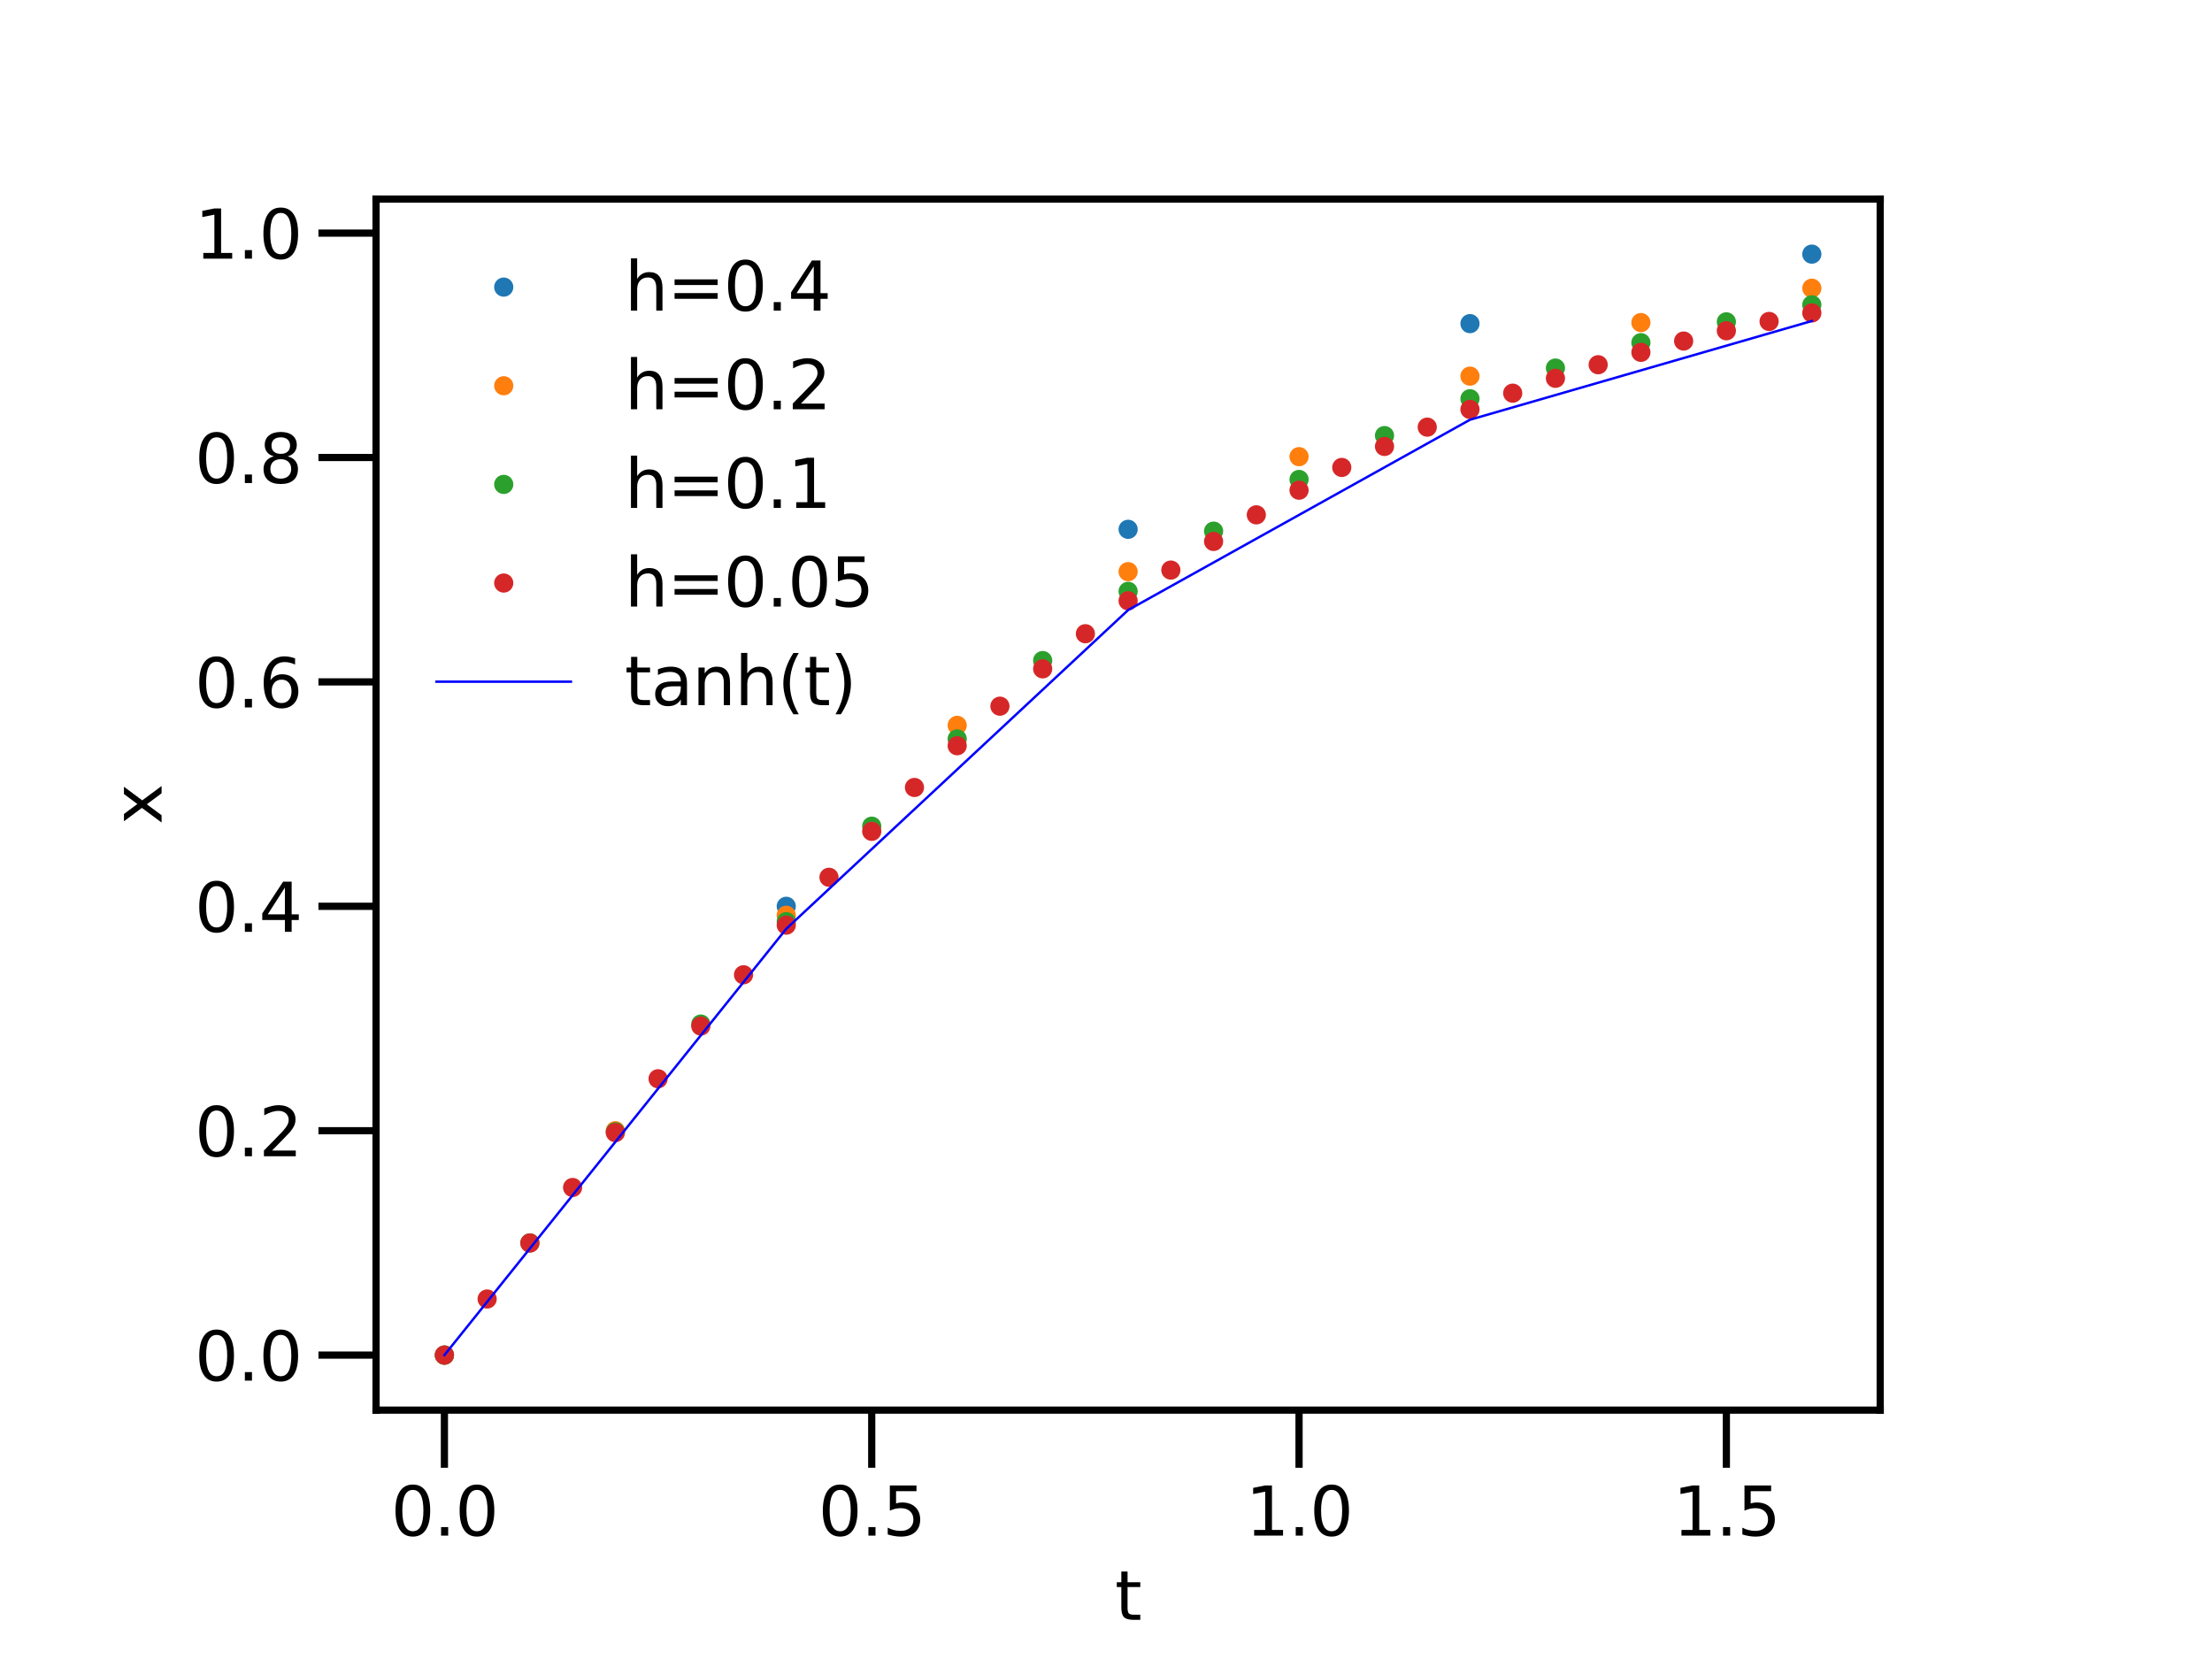 <?xml version="1.0" encoding="utf-8" standalone="no"?>
<!DOCTYPE svg PUBLIC "-//W3C//DTD SVG 1.1//EN"
  "http://www.w3.org/Graphics/SVG/1.1/DTD/svg11.dtd">
<svg xmlns:xlink="http://www.w3.org/1999/xlink" width="460.8pt" height="345.6pt" viewBox="0 0 460.8 345.6" xmlns="http://www.w3.org/2000/svg" version="1.1">
 <defs>
  <style type="text/css">*{stroke-linejoin: round; stroke-linecap: butt}</style>
 </defs>
 <g id="figure_1">
  <g id="patch_1">
   <path d="M 0 345.6 
L 460.8 345.6 
L 460.8 0 
L 0 0 
z
" style="fill: #ffffff"/>
  </g>
  <g id="axes_1">
   <g id="patch_2">
    <path d="M 78.336 293.76 
L 391.68 293.76 
L 391.68 41.472 
L 78.336 41.472 
z
" style="fill: #ffffff"/>
   </g>
   <g id="matplotlib.axis_1">
    <g id="xtick_1">
     <g id="line2d_1">
      <defs>
       <path id="m8ff3657582" d="M 0 0 
L 0 12 
" style="stroke: #000000; stroke-width: 1.5"/>
      </defs>
      <g>
       <use xlink:href="#m8ff3657582" x="92.579" y="293.76" style="stroke: #000000; stroke-width: 1.5"/>
      </g>
     </g>
     <g id="text_1">
      <!-- 0.0 -->
      <g transform="translate(81.447 319.898)scale(0.14 -0.14)">
       <defs>
        <path id="DejaVuSans-30" d="M 2034 4250 
Q 1547 4250 1301 3770 
Q 1056 3291 1056 2328 
Q 1056 1369 1301 889 
Q 1547 409 2034 409 
Q 2525 409 2770 889 
Q 3016 1369 3016 2328 
Q 3016 3291 2770 3770 
Q 2525 4250 2034 4250 
z
M 2034 4750 
Q 2819 4750 3233 4129 
Q 3647 3509 3647 2328 
Q 3647 1150 3233 529 
Q 2819 -91 2034 -91 
Q 1250 -91 836 529 
Q 422 1150 422 2328 
Q 422 3509 836 4129 
Q 1250 4750 2034 4750 
z
" transform="scale(0.016)"/>
        <path id="DejaVuSans-2e" d="M 684 794 
L 1344 794 
L 1344 0 
L 684 0 
L 684 794 
z
" transform="scale(0.016)"/>
       </defs>
       <use xlink:href="#DejaVuSans-30"/>
       <use xlink:href="#DejaVuSans-2e" x="63.623"/>
       <use xlink:href="#DejaVuSans-30" x="95.41"/>
      </g>
     </g>
    </g>
    <g id="xtick_2">
     <g id="line2d_2">
      <g>
       <use xlink:href="#m8ff3657582" x="181.597" y="293.76" style="stroke: #000000; stroke-width: 1.5"/>
      </g>
     </g>
     <g id="text_2">
      <!-- 0.5 -->
      <g transform="translate(170.465 319.898)scale(0.14 -0.14)">
       <defs>
        <path id="DejaVuSans-35" d="M 691 4666 
L 3169 4666 
L 3169 4134 
L 1269 4134 
L 1269 2991 
Q 1406 3038 1543 3061 
Q 1681 3084 1819 3084 
Q 2600 3084 3056 2656 
Q 3513 2228 3513 1497 
Q 3513 744 3044 326 
Q 2575 -91 1722 -91 
Q 1428 -91 1123 -41 
Q 819 9 494 109 
L 494 744 
Q 775 591 1075 516 
Q 1375 441 1709 441 
Q 2250 441 2565 725 
Q 2881 1009 2881 1497 
Q 2881 1984 2565 2268 
Q 2250 2553 1709 2553 
Q 1456 2553 1204 2497 
Q 953 2441 691 2322 
L 691 4666 
z
" transform="scale(0.016)"/>
       </defs>
       <use xlink:href="#DejaVuSans-30"/>
       <use xlink:href="#DejaVuSans-2e" x="63.623"/>
       <use xlink:href="#DejaVuSans-35" x="95.41"/>
      </g>
     </g>
    </g>
    <g id="xtick_3">
     <g id="line2d_3">
      <g>
       <use xlink:href="#m8ff3657582" x="270.615" y="293.76" style="stroke: #000000; stroke-width: 1.5"/>
      </g>
     </g>
     <g id="text_3">
      <!-- 1.0 -->
      <g transform="translate(259.483 319.898)scale(0.14 -0.14)">
       <defs>
        <path id="DejaVuSans-31" d="M 794 531 
L 1825 531 
L 1825 4091 
L 703 3866 
L 703 4441 
L 1819 4666 
L 2450 4666 
L 2450 531 
L 3481 531 
L 3481 0 
L 794 0 
L 794 531 
z
" transform="scale(0.016)"/>
       </defs>
       <use xlink:href="#DejaVuSans-31"/>
       <use xlink:href="#DejaVuSans-2e" x="63.623"/>
       <use xlink:href="#DejaVuSans-30" x="95.41"/>
      </g>
     </g>
    </g>
    <g id="xtick_4">
     <g id="line2d_4">
      <g>
       <use xlink:href="#m8ff3657582" x="359.633" y="293.76" style="stroke: #000000; stroke-width: 1.5"/>
      </g>
     </g>
     <g id="text_4">
      <!-- 1.5 -->
      <g transform="translate(348.501 319.898)scale(0.14 -0.14)">
       <use xlink:href="#DejaVuSans-31"/>
       <use xlink:href="#DejaVuSans-2e" x="63.623"/>
       <use xlink:href="#DejaVuSans-35" x="95.41"/>
      </g>
     </g>
    </g>
    <g id="text_5">
     <!-- t -->
     <g transform="translate(232.264 337.447)scale(0.14 -0.14)">
      <defs>
       <path id="DejaVuSans-74" d="M 1172 4494 
L 1172 3500 
L 2356 3500 
L 2356 3053 
L 1172 3053 
L 1172 1153 
Q 1172 725 1289 603 
Q 1406 481 1766 481 
L 2356 481 
L 2356 0 
L 1766 0 
Q 1100 0 847 248 
Q 594 497 594 1153 
L 594 3053 
L 172 3053 
L 172 3500 
L 594 3500 
L 594 4494 
L 1172 4494 
z
" transform="scale(0.016)"/>
      </defs>
      <use xlink:href="#DejaVuSans-74"/>
     </g>
    </g>
   </g>
   <g id="matplotlib.axis_2">
    <g id="ytick_1">
     <g id="line2d_5">
      <defs>
       <path id="m78c83d29cb" d="M 0 0 
L -12 0 
" style="stroke: #000000; stroke-width: 1.5"/>
      </defs>
      <g>
       <use xlink:href="#m78c83d29cb" x="78.336" y="282.292" style="stroke: #000000; stroke-width: 1.5"/>
      </g>
     </g>
     <g id="text_6">
      <!-- 0.0 -->
      <g transform="translate(40.572 287.611)scale(0.14 -0.14)">
       <use xlink:href="#DejaVuSans-30"/>
       <use xlink:href="#DejaVuSans-2e" x="63.623"/>
       <use xlink:href="#DejaVuSans-30" x="95.41"/>
      </g>
     </g>
    </g>
    <g id="ytick_2">
     <g id="line2d_6">
      <g>
       <use xlink:href="#m78c83d29cb" x="78.336" y="235.546" style="stroke: #000000; stroke-width: 1.5"/>
      </g>
     </g>
     <g id="text_7">
      <!-- 0.2 -->
      <g transform="translate(40.572 240.865)scale(0.14 -0.14)">
       <defs>
        <path id="DejaVuSans-32" d="M 1228 531 
L 3431 531 
L 3431 0 
L 469 0 
L 469 531 
Q 828 903 1448 1529 
Q 2069 2156 2228 2338 
Q 2531 2678 2651 2914 
Q 2772 3150 2772 3378 
Q 2772 3750 2511 3984 
Q 2250 4219 1831 4219 
Q 1534 4219 1204 4116 
Q 875 4013 500 3803 
L 500 4441 
Q 881 4594 1212 4672 
Q 1544 4750 1819 4750 
Q 2544 4750 2975 4387 
Q 3406 4025 3406 3419 
Q 3406 3131 3298 2873 
Q 3191 2616 2906 2266 
Q 2828 2175 2409 1742 
Q 1991 1309 1228 531 
z
" transform="scale(0.016)"/>
       </defs>
       <use xlink:href="#DejaVuSans-30"/>
       <use xlink:href="#DejaVuSans-2e" x="63.623"/>
       <use xlink:href="#DejaVuSans-32" x="95.41"/>
      </g>
     </g>
    </g>
    <g id="ytick_3">
     <g id="line2d_7">
      <g>
       <use xlink:href="#m78c83d29cb" x="78.336" y="188.799" style="stroke: #000000; stroke-width: 1.5"/>
      </g>
     </g>
     <g id="text_8">
      <!-- 0.4 -->
      <g transform="translate(40.572 194.118)scale(0.14 -0.14)">
       <defs>
        <path id="DejaVuSans-34" d="M 2419 4116 
L 825 1625 
L 2419 1625 
L 2419 4116 
z
M 2253 4666 
L 3047 4666 
L 3047 1625 
L 3713 1625 
L 3713 1100 
L 3047 1100 
L 3047 0 
L 2419 0 
L 2419 1100 
L 313 1100 
L 313 1709 
L 2253 4666 
z
" transform="scale(0.016)"/>
       </defs>
       <use xlink:href="#DejaVuSans-30"/>
       <use xlink:href="#DejaVuSans-2e" x="63.623"/>
       <use xlink:href="#DejaVuSans-34" x="95.41"/>
      </g>
     </g>
    </g>
    <g id="ytick_4">
     <g id="line2d_8">
      <g>
       <use xlink:href="#m78c83d29cb" x="78.336" y="142.053" style="stroke: #000000; stroke-width: 1.5"/>
      </g>
     </g>
     <g id="text_9">
      <!-- 0.6 -->
      <g transform="translate(40.572 147.372)scale(0.14 -0.14)">
       <defs>
        <path id="DejaVuSans-36" d="M 2113 2584 
Q 1688 2584 1439 2293 
Q 1191 2003 1191 1497 
Q 1191 994 1439 701 
Q 1688 409 2113 409 
Q 2538 409 2786 701 
Q 3034 994 3034 1497 
Q 3034 2003 2786 2293 
Q 2538 2584 2113 2584 
z
M 3366 4563 
L 3366 3988 
Q 3128 4100 2886 4159 
Q 2644 4219 2406 4219 
Q 1781 4219 1451 3797 
Q 1122 3375 1075 2522 
Q 1259 2794 1537 2939 
Q 1816 3084 2150 3084 
Q 2853 3084 3261 2657 
Q 3669 2231 3669 1497 
Q 3669 778 3244 343 
Q 2819 -91 2113 -91 
Q 1303 -91 875 529 
Q 447 1150 447 2328 
Q 447 3434 972 4092 
Q 1497 4750 2381 4750 
Q 2619 4750 2861 4703 
Q 3103 4656 3366 4563 
z
" transform="scale(0.016)"/>
       </defs>
       <use xlink:href="#DejaVuSans-30"/>
       <use xlink:href="#DejaVuSans-2e" x="63.623"/>
       <use xlink:href="#DejaVuSans-36" x="95.41"/>
      </g>
     </g>
    </g>
    <g id="ytick_5">
     <g id="line2d_9">
      <g>
       <use xlink:href="#m78c83d29cb" x="78.336" y="95.306" style="stroke: #000000; stroke-width: 1.5"/>
      </g>
     </g>
     <g id="text_10">
      <!-- 0.8 -->
      <g transform="translate(40.572 100.625)scale(0.14 -0.14)">
       <defs>
        <path id="DejaVuSans-38" d="M 2034 2216 
Q 1584 2216 1326 1975 
Q 1069 1734 1069 1313 
Q 1069 891 1326 650 
Q 1584 409 2034 409 
Q 2484 409 2743 651 
Q 3003 894 3003 1313 
Q 3003 1734 2745 1975 
Q 2488 2216 2034 2216 
z
M 1403 2484 
Q 997 2584 770 2862 
Q 544 3141 544 3541 
Q 544 4100 942 4425 
Q 1341 4750 2034 4750 
Q 2731 4750 3128 4425 
Q 3525 4100 3525 3541 
Q 3525 3141 3298 2862 
Q 3072 2584 2669 2484 
Q 3125 2378 3379 2068 
Q 3634 1759 3634 1313 
Q 3634 634 3220 271 
Q 2806 -91 2034 -91 
Q 1263 -91 848 271 
Q 434 634 434 1313 
Q 434 1759 690 2068 
Q 947 2378 1403 2484 
z
M 1172 3481 
Q 1172 3119 1398 2916 
Q 1625 2713 2034 2713 
Q 2441 2713 2670 2916 
Q 2900 3119 2900 3481 
Q 2900 3844 2670 4047 
Q 2441 4250 2034 4250 
Q 1625 4250 1398 4047 
Q 1172 3844 1172 3481 
z
" transform="scale(0.016)"/>
       </defs>
       <use xlink:href="#DejaVuSans-30"/>
       <use xlink:href="#DejaVuSans-2e" x="63.623"/>
       <use xlink:href="#DejaVuSans-38" x="95.41"/>
      </g>
     </g>
    </g>
    <g id="ytick_6">
     <g id="line2d_10">
      <g>
       <use xlink:href="#m78c83d29cb" x="78.336" y="48.56" style="stroke: #000000; stroke-width: 1.5"/>
      </g>
     </g>
     <g id="text_11">
      <!-- 1.0 -->
      <g transform="translate(40.572 53.879)scale(0.14 -0.14)">
       <use xlink:href="#DejaVuSans-31"/>
       <use xlink:href="#DejaVuSans-2e" x="63.623"/>
       <use xlink:href="#DejaVuSans-30" x="95.41"/>
      </g>
     </g>
    </g>
    <g id="text_12">
     <!-- x -->
     <g transform="translate(33.66 171.759)rotate(-90)scale(0.14 -0.14)">
      <defs>
       <path id="DejaVuSans-78" d="M 3513 3500 
L 2247 1797 
L 3578 0 
L 2900 0 
L 1881 1375 
L 863 0 
L 184 0 
L 1544 1831 
L 300 3500 
L 978 3500 
L 1906 2253 
L 2834 3500 
L 3513 3500 
z
" transform="scale(0.016)"/>
      </defs>
      <use xlink:href="#DejaVuSans-78"/>
     </g>
    </g>
   </g>
   <g id="line2d_11">
    <defs>
     <path id="mba4e4e901c" d="M 0 1.5 
C 0.398 1.5 0.779 1.342 1.061 1.061 
C 1.342 0.779 1.5 0.398 1.5 0 
C 1.5 -0.398 1.342 -0.779 1.061 -1.061 
C 0.779 -1.342 0.398 -1.5 0 -1.5 
C -0.398 -1.5 -0.779 -1.342 -1.061 -1.061 
C -1.342 -0.779 -1.5 -0.398 -1.5 0 
C -1.5 0.398 -1.342 0.779 -1.061 1.061 
C -0.779 1.342 -0.398 1.5 0 1.5 
z
" style="stroke: #1f77b4"/>
    </defs>
    <g clip-path="url(#p0bd5d63018)">
     <use xlink:href="#mba4e4e901c" x="92.579" y="282.292" style="fill: #1f77b4; stroke: #1f77b4"/>
     <use xlink:href="#mba4e4e901c" x="163.793" y="188.799" style="fill: #1f77b4; stroke: #1f77b4"/>
     <use xlink:href="#mba4e4e901c" x="235.008" y="110.265" style="fill: #1f77b4; stroke: #1f77b4"/>
     <use xlink:href="#mba4e4e901c" x="306.223" y="67.417" style="fill: #1f77b4; stroke: #1f77b4"/>
     <use xlink:href="#mba4e4e901c" x="377.437" y="52.94" style="fill: #1f77b4; stroke: #1f77b4"/>
    </g>
   </g>
   <g id="line2d_12">
    <defs>
     <path id="m9c4e2d207e" d="M 0 1.5 
C 0.398 1.5 0.779 1.342 1.061 1.061 
C 1.342 0.779 1.5 0.398 1.5 0 
C 1.5 -0.398 1.342 -0.779 1.061 -1.061 
C 0.779 -1.342 0.398 -1.5 0 -1.5 
C -0.398 -1.5 -0.779 -1.342 -1.061 -1.061 
C -1.342 -0.779 -1.5 -0.398 -1.5 0 
C -1.5 0.398 -1.342 0.779 -1.061 1.061 
C -0.779 1.342 -0.398 1.5 0 1.5 
z
" style="stroke: #ff7f0e"/>
    </defs>
    <g clip-path="url(#p0bd5d63018)">
     <use xlink:href="#m9c4e2d207e" x="92.579" y="282.292" style="fill: #ff7f0e; stroke: #ff7f0e"/>
     <use xlink:href="#m9c4e2d207e" x="128.186" y="235.546" style="fill: #ff7f0e; stroke: #ff7f0e"/>
     <use xlink:href="#m9c4e2d207e" x="163.793" y="190.669" style="fill: #ff7f0e; stroke: #ff7f0e"/>
     <use xlink:href="#m9c4e2d207e" x="199.401" y="151.106" style="fill: #ff7f0e; stroke: #ff7f0e"/>
     <use xlink:href="#m9c4e2d207e" x="235.008" y="119.085" style="fill: #ff7f0e; stroke: #ff7f0e"/>
     <use xlink:href="#m9c4e2d207e" x="270.615" y="95.131" style="fill: #ff7f0e; stroke: #ff7f0e"/>
     <use xlink:href="#m9c4e2d207e" x="306.223" y="78.358" style="fill: #ff7f0e; stroke: #ff7f0e"/>
     <use xlink:href="#m9c4e2d207e" x="341.83" y="67.199" style="fill: #ff7f0e; stroke: #ff7f0e"/>
     <use xlink:href="#m9c4e2d207e" x="377.437" y="60.04" style="fill: #ff7f0e; stroke: #ff7f0e"/>
    </g>
   </g>
   <g id="line2d_13">
    <defs>
     <path id="m8f6e1e3ab1" d="M 0 1.5 
C 0.398 1.5 0.779 1.342 1.061 1.061 
C 1.342 0.779 1.5 0.398 1.5 0 
C 1.5 -0.398 1.342 -0.779 1.061 -1.061 
C 0.779 -1.342 0.398 -1.5 0 -1.5 
C -0.398 -1.5 -0.779 -1.342 -1.061 -1.061 
C -1.342 -0.779 -1.5 -0.398 -1.5 0 
C -1.5 0.398 -1.342 0.779 -1.061 1.061 
C -0.779 1.342 -0.398 1.5 0 1.5 
z
" style="stroke: #2ca02c"/>
    </defs>
    <g clip-path="url(#p0bd5d63018)">
     <use xlink:href="#m8f6e1e3ab1" x="92.579" y="282.292" style="fill: #2ca02c; stroke: #2ca02c"/>
     <use xlink:href="#m8f6e1e3ab1" x="110.383" y="258.919" style="fill: #2ca02c; stroke: #2ca02c"/>
     <use xlink:href="#m8f6e1e3ab1" x="128.186" y="235.78" style="fill: #2ca02c; stroke: #2ca02c"/>
     <use xlink:href="#m8f6e1e3ab1" x="145.99" y="213.332" style="fill: #2ca02c; stroke: #2ca02c"/>
     <use xlink:href="#m8f6e1e3ab1" x="163.793" y="191.993" style="fill: #2ca02c; stroke: #2ca02c"/>
     <use xlink:href="#m8f6e1e3ab1" x="181.597" y="172.109" style="fill: #2ca02c; stroke: #2ca02c"/>
     <use xlink:href="#m8f6e1e3ab1" x="199.401" y="153.929" style="fill: #2ca02c; stroke: #2ca02c"/>
     <use xlink:href="#m8f6e1e3ab1" x="217.204" y="137.606" style="fill: #2ca02c; stroke: #2ca02c"/>
     <use xlink:href="#m8f6e1e3ab1" x="235.008" y="123.189" style="fill: #2ca02c; stroke: #2ca02c"/>
     <use xlink:href="#m8f6e1e3ab1" x="252.812" y="110.646" style="fill: #2ca02c; stroke: #2ca02c"/>
     <use xlink:href="#m8f6e1e3ab1" x="270.615" y="99.878" style="fill: #2ca02c; stroke: #2ca02c"/>
     <use xlink:href="#m8f6e1e3ab1" x="288.419" y="90.741" style="fill: #2ca02c; stroke: #2ca02c"/>
     <use xlink:href="#m8f6e1e3ab1" x="306.223" y="83.066" style="fill: #2ca02c; stroke: #2ca02c"/>
     <use xlink:href="#m8f6e1e3ab1" x="324.026" y="76.674" style="fill: #2ca02c; stroke: #2ca02c"/>
     <use xlink:href="#m8f6e1e3ab1" x="341.83" y="71.389" style="fill: #2ca02c; stroke: #2ca02c"/>
     <use xlink:href="#m8f6e1e3ab1" x="359.633" y="67.046" style="fill: #2ca02c; stroke: #2ca02c"/>
     <use xlink:href="#m8f6e1e3ab1" x="377.437" y="63.495" style="fill: #2ca02c; stroke: #2ca02c"/>
    </g>
   </g>
   <g id="line2d_14">
    <defs>
     <path id="m0998a97b5f" d="M 0 1.5 
C 0.398 1.5 0.779 1.342 1.061 1.061 
C 1.342 0.779 1.5 0.398 1.5 0 
C 1.5 -0.398 1.342 -0.779 1.061 -1.061 
C 0.779 -1.342 0.398 -1.5 0 -1.5 
C -0.398 -1.5 -0.779 -1.342 -1.061 -1.061 
C -1.342 -0.779 -1.5 -0.398 -1.5 0 
C -1.5 0.398 -1.342 0.779 -1.061 1.061 
C -0.779 1.342 -0.398 1.5 0 1.5 
z
" style="stroke: #d62728"/>
    </defs>
    <g clip-path="url(#p0bd5d63018)">
     <use xlink:href="#m0998a97b5f" x="92.579" y="282.292" style="fill: #d62728; stroke: #d62728"/>
     <use xlink:href="#m0998a97b5f" x="101.481" y="270.606" style="fill: #d62728; stroke: #d62728"/>
     <use xlink:href="#m0998a97b5f" x="110.383" y="258.948" style="fill: #d62728; stroke: #d62728"/>
     <use xlink:href="#m0998a97b5f" x="119.284" y="247.378" style="fill: #d62728; stroke: #d62728"/>
     <use xlink:href="#m0998a97b5f" x="128.186" y="235.952" style="fill: #d62728; stroke: #d62728"/>
     <use xlink:href="#m0998a97b5f" x="137.088" y="224.725" style="fill: #d62728; stroke: #d62728"/>
     <use xlink:href="#m0998a97b5f" x="145.99" y="213.747" style="fill: #d62728; stroke: #d62728"/>
     <use xlink:href="#m0998a97b5f" x="154.892" y="203.066" style="fill: #d62728; stroke: #d62728"/>
     <use xlink:href="#m0998a97b5f" x="163.793" y="192.722" style="fill: #d62728; stroke: #d62728"/>
     <use xlink:href="#m0998a97b5f" x="172.695" y="182.752" style="fill: #d62728; stroke: #d62728"/>
     <use xlink:href="#m0998a97b5f" x="181.597" y="173.185" style="fill: #d62728; stroke: #d62728"/>
     <use xlink:href="#m0998a97b5f" x="190.499" y="164.044" style="fill: #d62728; stroke: #d62728"/>
     <use xlink:href="#m0998a97b5f" x="199.401" y="155.349" style="fill: #d62728; stroke: #d62728"/>
     <use xlink:href="#m0998a97b5f" x="208.303" y="147.11" style="fill: #d62728; stroke: #d62728"/>
     <use xlink:href="#m0998a97b5f" x="217.204" y="139.332" style="fill: #d62728; stroke: #d62728"/>
     <use xlink:href="#m0998a97b5f" x="226.106" y="132.018" style="fill: #d62728; stroke: #d62728"/>
     <use xlink:href="#m0998a97b5f" x="235.008" y="125.162" style="fill: #d62728; stroke: #d62728"/>
     <use xlink:href="#m0998a97b5f" x="243.91" y="118.757" style="fill: #d62728; stroke: #d62728"/>
     <use xlink:href="#m0998a97b5f" x="252.812" y="112.791" style="fill: #d62728; stroke: #d62728"/>
     <use xlink:href="#m0998a97b5f" x="261.713" y="107.251" style="fill: #d62728; stroke: #d62728"/>
     <use xlink:href="#m0998a97b5f" x="270.615" y="102.118" style="fill: #d62728; stroke: #d62728"/>
     <use xlink:href="#m0998a97b5f" x="279.517" y="97.376" style="fill: #d62728; stroke: #d62728"/>
     <use xlink:href="#m0998a97b5f" x="288.419" y="93.004" style="fill: #d62728; stroke: #d62728"/>
     <use xlink:href="#m0998a97b5f" x="297.321" y="88.982" style="fill: #d62728; stroke: #d62728"/>
     <use xlink:href="#m0998a97b5f" x="306.223" y="85.29" style="fill: #d62728; stroke: #d62728"/>
     <use xlink:href="#m0998a97b5f" x="315.124" y="81.905" style="fill: #d62728; stroke: #d62728"/>
     <use xlink:href="#m0998a97b5f" x="324.026" y="78.809" style="fill: #d62728; stroke: #d62728"/>
     <use xlink:href="#m0998a97b5f" x="332.928" y="75.979" style="fill: #d62728; stroke: #d62728"/>
     <use xlink:href="#m0998a97b5f" x="341.83" y="73.398" style="fill: #d62728; stroke: #d62728"/>
     <use xlink:href="#m0998a97b5f" x="350.732" y="71.046" style="fill: #d62728; stroke: #d62728"/>
     <use xlink:href="#m0998a97b5f" x="359.633" y="68.906" style="fill: #d62728; stroke: #d62728"/>
     <use xlink:href="#m0998a97b5f" x="368.535" y="66.96" style="fill: #d62728; stroke: #d62728"/>
     <use xlink:href="#m0998a97b5f" x="377.437" y="65.192" style="fill: #d62728; stroke: #d62728"/>
    </g>
   </g>
   <g id="line2d_15">
    <path d="M 92.579 282.292 
L 163.793 193.486 
L 235.008 127.085 
L 306.223 87.44 
L 377.437 66.868 
" clip-path="url(#p0bd5d63018)" style="fill: none; stroke: #0000ff; stroke-width: 0.5; stroke-linecap: square"/>
   </g>
   <g id="patch_3">
    <path d="M 78.336 293.76 
L 78.336 41.472 
" style="fill: none; stroke: #000000; stroke-width: 1.5; stroke-linejoin: miter; stroke-linecap: square"/>
   </g>
   <g id="patch_4">
    <path d="M 391.68 293.76 
L 391.68 41.472 
" style="fill: none; stroke: #000000; stroke-width: 1.5; stroke-linejoin: miter; stroke-linecap: square"/>
   </g>
   <g id="patch_5">
    <path d="M 78.336 293.76 
L 391.68 293.76 
" style="fill: none; stroke: #000000; stroke-width: 1.5; stroke-linejoin: miter; stroke-linecap: square"/>
   </g>
   <g id="patch_6">
    <path d="M 78.336 41.472 
L 391.68 41.472 
" style="fill: none; stroke: #000000; stroke-width: 1.5; stroke-linejoin: miter; stroke-linecap: square"/>
   </g>
   <g id="legend_1">
    <g id="patch_7">
     <path d="M 88.136 155.419 
L 184.712 155.419 
Q 187.512 155.419 187.512 152.619 
L 187.512 51.272 
Q 187.512 48.472 184.712 48.472 
L 88.136 48.472 
Q 85.336 48.472 85.336 51.272 
L 85.336 152.619 
Q 85.336 155.419 88.136 155.419 
L 88.136 155.419 
z
" style="fill: none; opacity: 0"/>
    </g>
    <g id="line2d_16">
     <g>
      <use xlink:href="#mba4e4e901c" x="104.936" y="59.81" style="fill: #1f77b4; stroke: #1f77b4"/>
     </g>
    </g>
    <g id="text_13">
     <!-- h=0.4 -->
     <g transform="translate(130.136 64.71)scale(0.14 -0.14)">
      <defs>
       <path id="DejaVuSans-68" d="M 3513 2113 
L 3513 0 
L 2938 0 
L 2938 2094 
Q 2938 2591 2744 2837 
Q 2550 3084 2163 3084 
Q 1697 3084 1428 2787 
Q 1159 2491 1159 1978 
L 1159 0 
L 581 0 
L 581 4863 
L 1159 4863 
L 1159 2956 
Q 1366 3272 1645 3428 
Q 1925 3584 2291 3584 
Q 2894 3584 3203 3211 
Q 3513 2838 3513 2113 
z
" transform="scale(0.016)"/>
       <path id="DejaVuSans-3d" d="M 678 2906 
L 4684 2906 
L 4684 2381 
L 678 2381 
L 678 2906 
z
M 678 1631 
L 4684 1631 
L 4684 1100 
L 678 1100 
L 678 1631 
z
" transform="scale(0.016)"/>
      </defs>
      <use xlink:href="#DejaVuSans-68"/>
      <use xlink:href="#DejaVuSans-3d" x="63.379"/>
      <use xlink:href="#DejaVuSans-30" x="147.168"/>
      <use xlink:href="#DejaVuSans-2e" x="210.791"/>
      <use xlink:href="#DejaVuSans-34" x="242.578"/>
     </g>
    </g>
    <g id="line2d_17">
     <g>
      <use xlink:href="#m9c4e2d207e" x="104.936" y="80.359" style="fill: #ff7f0e; stroke: #ff7f0e"/>
     </g>
    </g>
    <g id="text_14">
     <!-- h=0.2 -->
     <g transform="translate(130.136 85.259)scale(0.14 -0.14)">
      <use xlink:href="#DejaVuSans-68"/>
      <use xlink:href="#DejaVuSans-3d" x="63.379"/>
      <use xlink:href="#DejaVuSans-30" x="147.168"/>
      <use xlink:href="#DejaVuSans-2e" x="210.791"/>
      <use xlink:href="#DejaVuSans-32" x="242.578"/>
     </g>
    </g>
    <g id="line2d_18">
     <g>
      <use xlink:href="#m8f6e1e3ab1" x="104.936" y="100.909" style="fill: #2ca02c; stroke: #2ca02c"/>
     </g>
    </g>
    <g id="text_15">
     <!-- h=0.1 -->
     <g transform="translate(130.136 105.809)scale(0.14 -0.14)">
      <use xlink:href="#DejaVuSans-68"/>
      <use xlink:href="#DejaVuSans-3d" x="63.379"/>
      <use xlink:href="#DejaVuSans-30" x="147.168"/>
      <use xlink:href="#DejaVuSans-2e" x="210.791"/>
      <use xlink:href="#DejaVuSans-31" x="242.578"/>
     </g>
    </g>
    <g id="line2d_19">
     <g>
      <use xlink:href="#m0998a97b5f" x="104.936" y="121.458" style="fill: #d62728; stroke: #d62728"/>
     </g>
    </g>
    <g id="text_16">
     <!-- h=0.05 -->
     <g transform="translate(130.136 126.358)scale(0.14 -0.14)">
      <use xlink:href="#DejaVuSans-68"/>
      <use xlink:href="#DejaVuSans-3d" x="63.379"/>
      <use xlink:href="#DejaVuSans-30" x="147.168"/>
      <use xlink:href="#DejaVuSans-2e" x="210.791"/>
      <use xlink:href="#DejaVuSans-30" x="242.578"/>
      <use xlink:href="#DejaVuSans-35" x="306.201"/>
     </g>
    </g>
    <g id="line2d_20">
     <path d="M 90.936 142.007 
L 104.936 142.007 
L 118.936 142.007 
" style="fill: none; stroke: #0000ff; stroke-width: 0.5; stroke-linecap: square"/>
    </g>
    <g id="text_17">
     <!-- tanh(t) -->
     <g transform="translate(130.136 146.907)scale(0.14 -0.14)">
      <defs>
       <path id="DejaVuSans-61" d="M 2194 1759 
Q 1497 1759 1228 1600 
Q 959 1441 959 1056 
Q 959 750 1161 570 
Q 1363 391 1709 391 
Q 2188 391 2477 730 
Q 2766 1069 2766 1631 
L 2766 1759 
L 2194 1759 
z
M 3341 1997 
L 3341 0 
L 2766 0 
L 2766 531 
Q 2569 213 2275 61 
Q 1981 -91 1556 -91 
Q 1019 -91 701 211 
Q 384 513 384 1019 
Q 384 1609 779 1909 
Q 1175 2209 1959 2209 
L 2766 2209 
L 2766 2266 
Q 2766 2663 2505 2880 
Q 2244 3097 1772 3097 
Q 1472 3097 1187 3025 
Q 903 2953 641 2809 
L 641 3341 
Q 956 3463 1253 3523 
Q 1550 3584 1831 3584 
Q 2591 3584 2966 3190 
Q 3341 2797 3341 1997 
z
" transform="scale(0.016)"/>
       <path id="DejaVuSans-6e" d="M 3513 2113 
L 3513 0 
L 2938 0 
L 2938 2094 
Q 2938 2591 2744 2837 
Q 2550 3084 2163 3084 
Q 1697 3084 1428 2787 
Q 1159 2491 1159 1978 
L 1159 0 
L 581 0 
L 581 3500 
L 1159 3500 
L 1159 2956 
Q 1366 3272 1645 3428 
Q 1925 3584 2291 3584 
Q 2894 3584 3203 3211 
Q 3513 2838 3513 2113 
z
" transform="scale(0.016)"/>
       <path id="DejaVuSans-28" d="M 1984 4856 
Q 1566 4138 1362 3434 
Q 1159 2731 1159 2009 
Q 1159 1288 1364 580 
Q 1569 -128 1984 -844 
L 1484 -844 
Q 1016 -109 783 600 
Q 550 1309 550 2009 
Q 550 2706 781 3412 
Q 1013 4119 1484 4856 
L 1984 4856 
z
" transform="scale(0.016)"/>
       <path id="DejaVuSans-29" d="M 513 4856 
L 1013 4856 
Q 1481 4119 1714 3412 
Q 1947 2706 1947 2009 
Q 1947 1309 1714 600 
Q 1481 -109 1013 -844 
L 513 -844 
Q 928 -128 1133 580 
Q 1338 1288 1338 2009 
Q 1338 2731 1133 3434 
Q 928 4138 513 4856 
z
" transform="scale(0.016)"/>
      </defs>
      <use xlink:href="#DejaVuSans-74"/>
      <use xlink:href="#DejaVuSans-61" x="39.209"/>
      <use xlink:href="#DejaVuSans-6e" x="100.488"/>
      <use xlink:href="#DejaVuSans-68" x="163.867"/>
      <use xlink:href="#DejaVuSans-28" x="227.246"/>
      <use xlink:href="#DejaVuSans-74" x="266.26"/>
      <use xlink:href="#DejaVuSans-29" x="305.469"/>
     </g>
    </g>
   </g>
  </g>
 </g>
 <defs>
  <clipPath id="p0bd5d63018">
   <rect x="78.336" y="41.472" width="313.344" height="252.288"/>
  </clipPath>
 </defs>
</svg>

